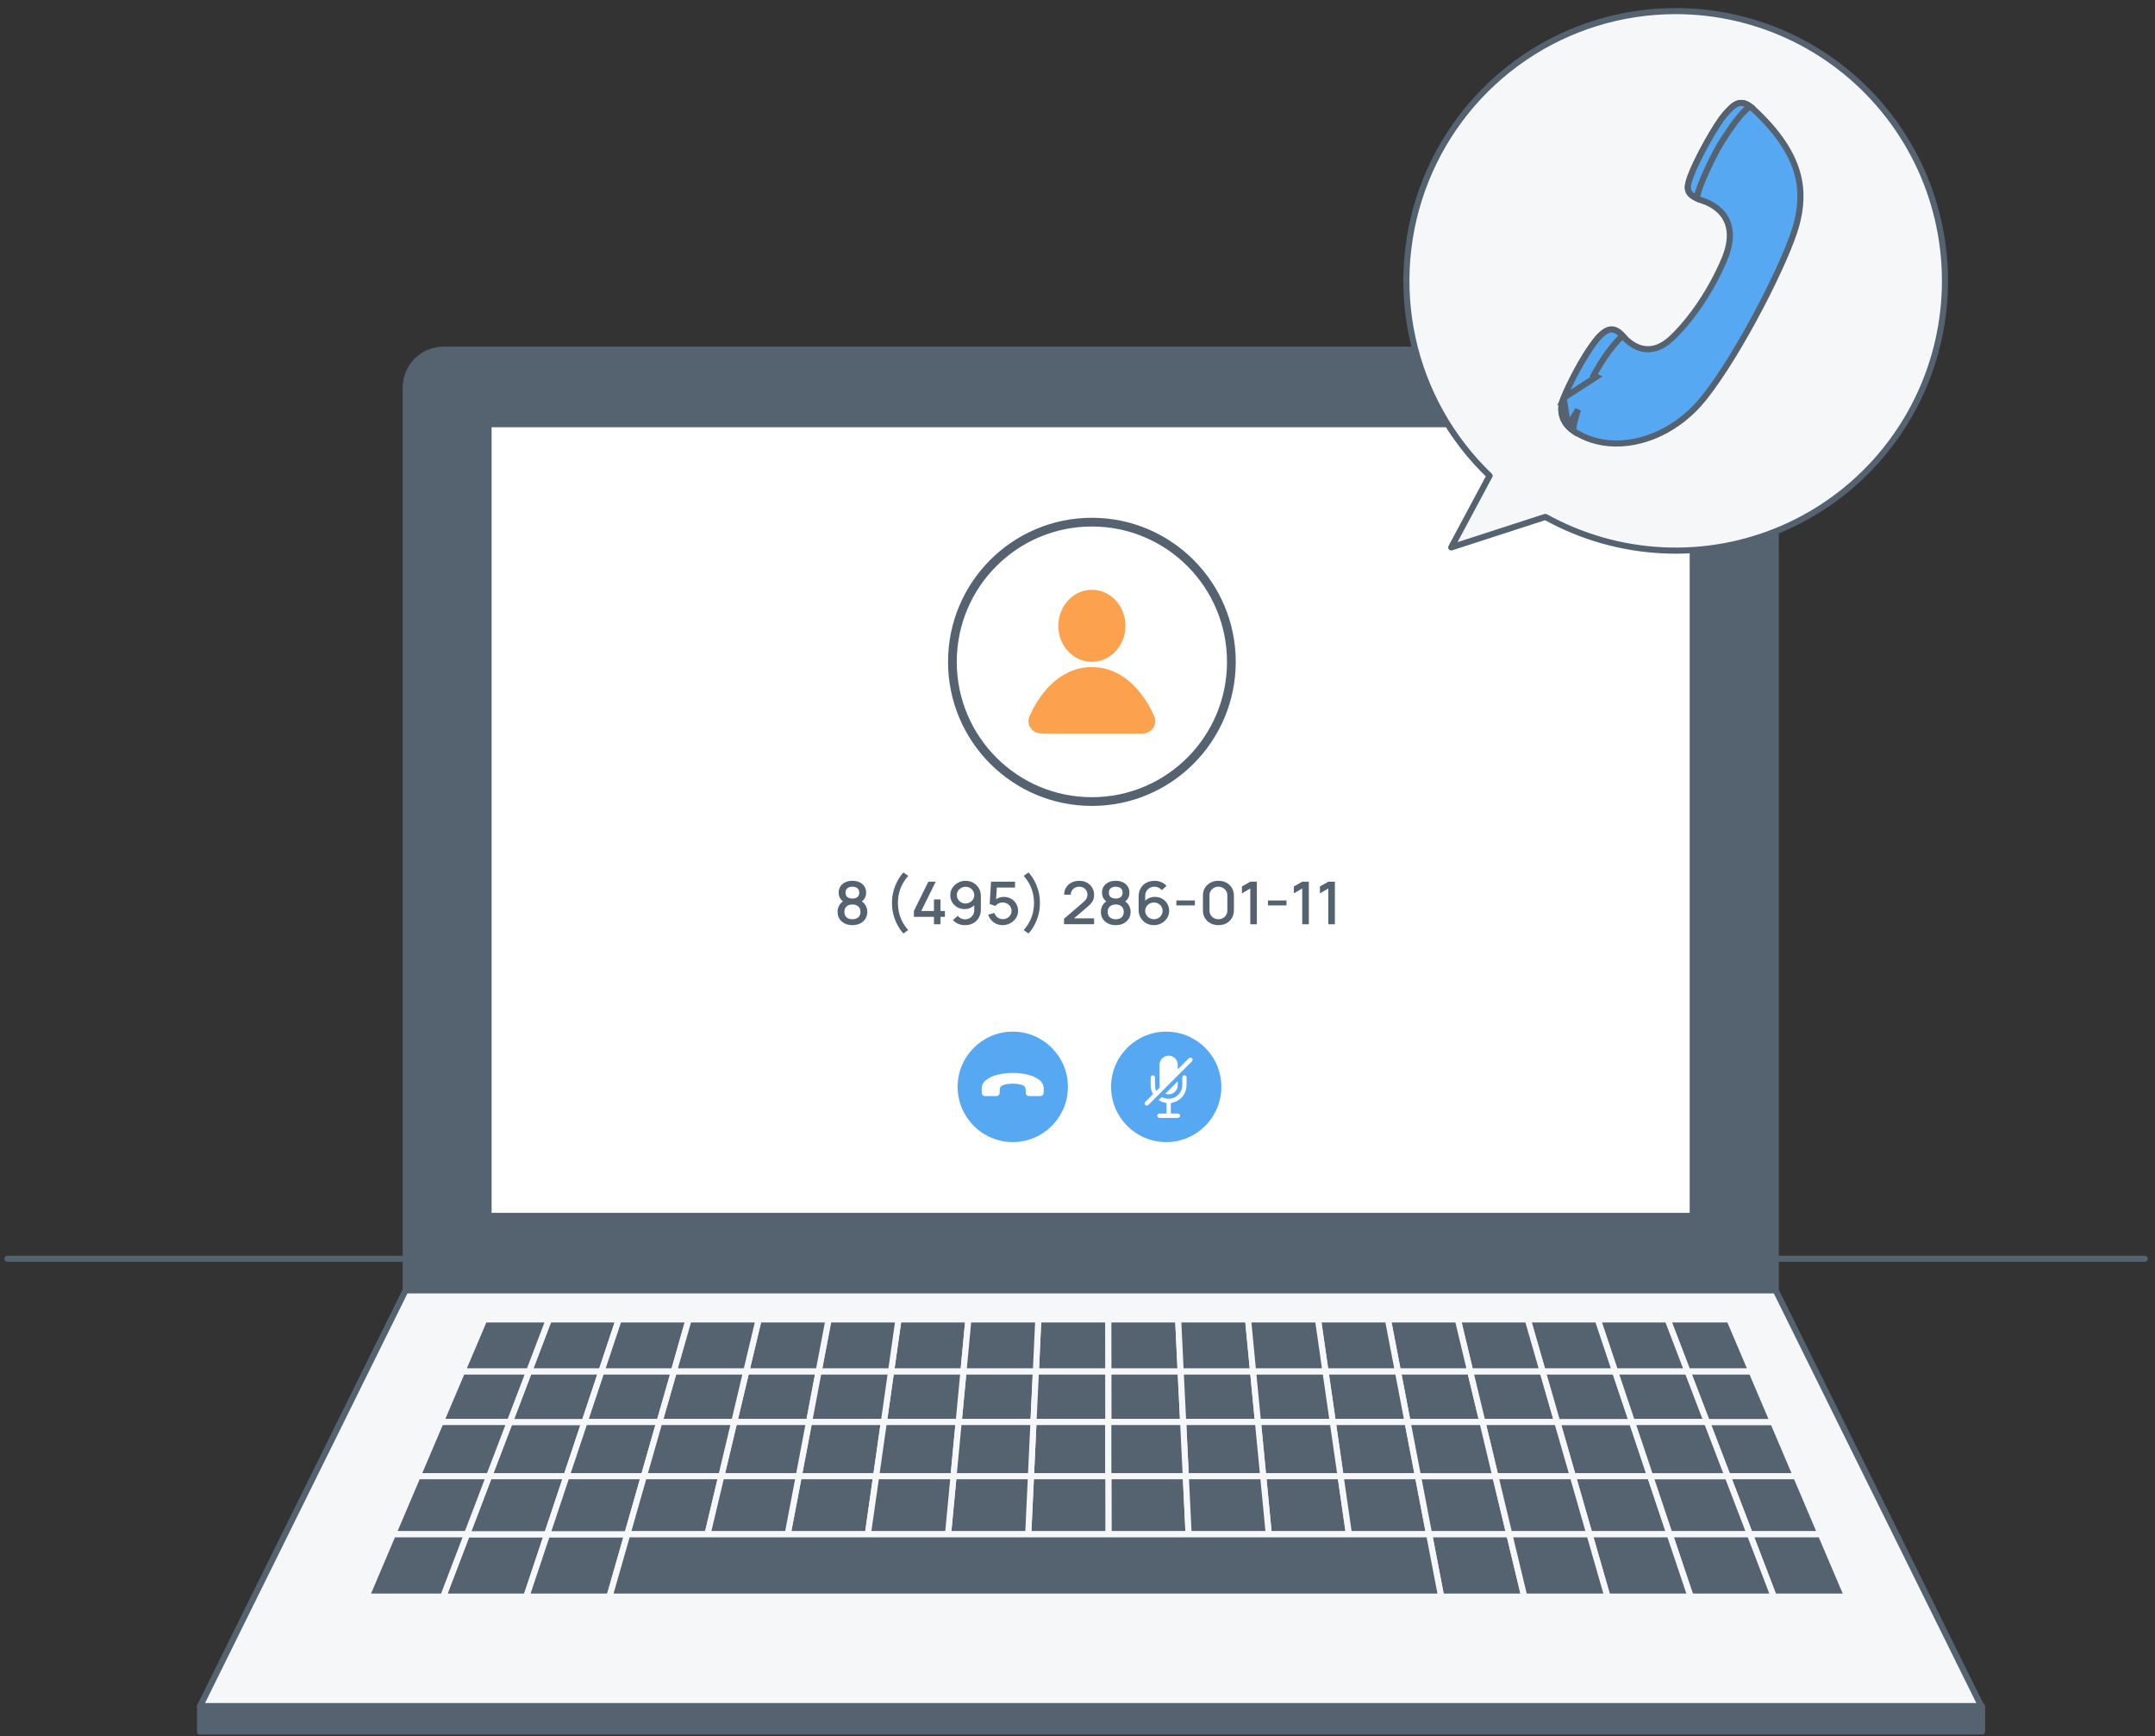 <svg width="247" height="199" viewBox="0 0 247 199" fill="none" xmlns="http://www.w3.org/2000/svg">
<rect x="0" y="0" width="247" height="199" fill="#333333" stroke="none"/>
<g clip-path="url(#clip0_6450_39501)">
<path d="M0.855 144.282H245.835" stroke="#55626F" stroke-width="0.7" stroke-linecap="round" stroke-linejoin="round"/>
<path d="M50.783 40.083H199.217C200.362 40.083 201.46 40.538 202.27 41.349C203.079 42.161 203.534 43.261 203.534 44.408V147.906H46.51V44.392C46.514 43.255 46.965 42.165 47.764 41.359C48.564 40.552 49.649 40.094 50.783 40.083Z" fill="#55626F" stroke="#55626F" stroke-width="0.7" stroke-linecap="round" stroke-linejoin="round"/>
<path d="M227.088 195.568H22.93L46.483 147.906H203.529L227.088 195.568Z" fill="#F6F7F8" stroke="#55626F" stroke-width="0.7" stroke-linecap="round" stroke-linejoin="round"/>
<path d="M194.016 48.62H55.996V139.369H194.016V48.62Z" fill="white" stroke="#55626F" stroke-width="0.7" stroke-linecap="round" stroke-linejoin="round"/>
<path d="M118.455 162.992L118.73 157.185H110.431L109.881 162.992H118.455Z" fill="#55626F" stroke="#F6F7F8" stroke-width="0.7" stroke-linecap="round" stroke-linejoin="round"/>
<path d="M135.61 162.992L135.324 157.185H127.025L127.031 162.992H135.61Z" fill="#55626F" stroke="#F6F7F8" stroke-width="0.7" stroke-linecap="round" stroke-linejoin="round"/>
<path d="M180.272 169.204H189.143L187.061 162.991H178.486L180.272 169.204Z" fill="#55626F" stroke="#F6F7F8" stroke-width="0.7" stroke-linecap="round" stroke-linejoin="round"/>
<path d="M109.881 162.992L110.431 157.185H102.132L101.307 162.992H109.881Z" fill="#55626F" stroke="#F6F7F8" stroke-width="0.7" stroke-linecap="round" stroke-linejoin="round"/>
<path d="M92.732 162.992L93.833 157.185H85.534L84.152 162.992H92.732Z" fill="#55626F" stroke="#F6F7F8" stroke-width="0.7" stroke-linecap="round" stroke-linejoin="round"/>
<path d="M169.912 162.992L168.514 157.185H160.221L161.332 162.992H169.912Z" fill="#55626F" stroke="#F6F7F8" stroke-width="0.7" stroke-linecap="round" stroke-linejoin="round"/>
<path d="M178.486 162.992L176.813 157.185H168.514L169.911 162.992H178.486Z" fill="#55626F" stroke="#F6F7F8" stroke-width="0.7" stroke-linecap="round" stroke-linejoin="round"/>
<path d="M84.152 162.992L85.534 157.185H77.24L75.578 162.992H84.152Z" fill="#55626F" stroke="#F6F7F8" stroke-width="0.7" stroke-linecap="round" stroke-linejoin="round"/>
<path d="M144.185 162.992L143.623 157.185H135.324L135.61 162.992H144.185Z" fill="#55626F" stroke="#F6F7F8" stroke-width="0.7" stroke-linecap="round" stroke-linejoin="round"/>
<path d="M187.062 162.992L185.114 157.185H176.814L178.487 162.992H187.062Z" fill="#55626F" stroke="#F6F7F8" stroke-width="0.7" stroke-linecap="round" stroke-linejoin="round"/>
<path d="M161.333 162.992L160.221 157.185H151.922L152.758 162.992H161.333Z" fill="#55626F" stroke="#F6F7F8" stroke-width="0.7" stroke-linecap="round" stroke-linejoin="round"/>
<path d="M152.759 162.992L151.922 157.185H143.623L144.184 162.992H152.759Z" fill="#55626F" stroke="#F6F7F8" stroke-width="0.7" stroke-linecap="round" stroke-linejoin="round"/>
<path d="M127.029 162.992L127.024 157.185H118.73L118.455 162.992H127.029Z" fill="#55626F" stroke="#F6F7F8" stroke-width="0.7" stroke-linecap="round" stroke-linejoin="round"/>
<path d="M67.004 162.991H58.429L56.06 169.204H64.932L67.004 162.991Z" fill="#55626F" stroke="#F6F7F8" stroke-width="0.7" stroke-linecap="round" stroke-linejoin="round"/>
<path d="M68.941 157.185H60.642L58.43 162.992H67.004L68.941 157.185Z" fill="#55626F" stroke="#F6F7F8" stroke-width="0.7" stroke-linecap="round" stroke-linejoin="round"/>
<path d="M75.578 162.992L77.24 157.185H68.941L67.004 162.992H75.578Z" fill="#55626F" stroke="#F6F7F8" stroke-width="0.7" stroke-linecap="round" stroke-linejoin="round"/>
<path d="M53.525 175.86L50.795 183.008H60.33L62.715 175.86H53.525Z" fill="#55626F" stroke="#F6F7F8" stroke-width="0.7" stroke-linecap="round" stroke-linejoin="round"/>
<path d="M64.933 169.204H56.062L53.525 175.86H62.715L64.933 169.204Z" fill="#55626F" stroke="#F6F7F8" stroke-width="0.7" stroke-linecap="round" stroke-linejoin="round"/>
<path d="M62.715 175.86L60.33 183.008H69.859L71.905 175.86H62.715Z" fill="#55626F" stroke="#F6F7F8" stroke-width="0.7" stroke-linecap="round" stroke-linejoin="round"/>
<path d="M101.307 162.992L102.132 157.185H93.833L92.732 162.992H101.307Z" fill="#55626F" stroke="#F6F7F8" stroke-width="0.7" stroke-linecap="round" stroke-linejoin="round"/>
<path d="M100.422 169.204L101.307 162.991H92.733L91.551 169.204H100.422Z" fill="#55626F" stroke="#F6F7F8" stroke-width="0.7" stroke-linecap="round" stroke-linejoin="round"/>
<path d="M91.55 169.204L92.732 162.991H84.152L82.674 169.204H91.55Z" fill="#55626F" stroke="#F6F7F8" stroke-width="0.7" stroke-linecap="round" stroke-linejoin="round"/>
<path d="M109.293 169.204L109.881 162.991H101.307L100.422 169.204H109.293Z" fill="#55626F" stroke="#F6F7F8" stroke-width="0.7" stroke-linecap="round" stroke-linejoin="round"/>
<path d="M75.578 162.991H67.004L64.932 169.204H73.803L75.578 162.991Z" fill="#55626F" stroke="#F6F7F8" stroke-width="0.7" stroke-linecap="round" stroke-linejoin="round"/>
<path d="M182.182 175.86H191.371L189.143 169.204H180.271L182.182 175.86Z" fill="#55626F" stroke="#F6F7F8" stroke-width="0.7" stroke-linecap="round" stroke-linejoin="round"/>
<path d="M82.674 169.204L84.152 162.991H75.578L73.803 169.204H82.674Z" fill="#55626F" stroke="#F6F7F8" stroke-width="0.7" stroke-linecap="round" stroke-linejoin="round"/>
<path d="M64.933 169.204L62.715 175.86H71.904L73.804 169.204H64.933Z" fill="#55626F" stroke="#F6F7F8" stroke-width="0.7" stroke-linecap="round" stroke-linejoin="round"/>
<path d="M162.525 169.204L161.332 162.991H152.758L153.654 169.204H162.525Z" fill="#55626F" stroke="#F6F7F8" stroke-width="0.7" stroke-linecap="round" stroke-linejoin="round"/>
<path d="M153.654 169.204L152.758 162.991H144.184L144.783 169.204H153.654Z" fill="#55626F" stroke="#F6F7F8" stroke-width="0.7" stroke-linecap="round" stroke-linejoin="round"/>
<path d="M180.272 169.204L178.486 162.991H169.912L171.396 169.204H180.272Z" fill="#55626F" stroke="#F6F7F8" stroke-width="0.7" stroke-linecap="round" stroke-linejoin="round"/>
<path d="M127.035 169.204L127.03 162.991H118.455L118.164 169.204H127.035Z" fill="#55626F" stroke="#F6F7F8" stroke-width="0.7" stroke-linecap="round" stroke-linejoin="round"/>
<path d="M144.783 169.204L144.184 162.991H135.609L135.912 169.204H144.783Z" fill="#55626F" stroke="#F6F7F8" stroke-width="0.7" stroke-linecap="round" stroke-linejoin="round"/>
<path d="M135.911 169.204L135.609 162.991H127.029L127.035 169.204H135.911Z" fill="#55626F" stroke="#F6F7F8" stroke-width="0.7" stroke-linecap="round" stroke-linejoin="round"/>
<path d="M118.164 169.204L118.455 162.991H109.881L109.293 169.204H118.164Z" fill="#55626F" stroke="#F6F7F8" stroke-width="0.7" stroke-linecap="round" stroke-linejoin="round"/>
<path d="M144.783 169.204L145.425 175.86H154.615L153.654 169.204H144.783Z" fill="#55626F" stroke="#F6F7F8" stroke-width="0.7" stroke-linecap="round" stroke-linejoin="round"/>
<path d="M153.654 169.204L154.615 175.86H163.804L162.525 169.204H153.654Z" fill="#55626F" stroke="#F6F7F8" stroke-width="0.7" stroke-linecap="round" stroke-linejoin="round"/>
<path d="M73.804 169.204L71.904 175.86H81.094L82.675 169.204H73.804Z" fill="#55626F" stroke="#F6F7F8" stroke-width="0.7" stroke-linecap="round" stroke-linejoin="round"/>
<path d="M162.525 169.204L163.804 175.86H172.994L171.396 169.204H162.525Z" fill="#55626F" stroke="#F6F7F8" stroke-width="0.7" stroke-linecap="round" stroke-linejoin="round"/>
<path d="M127.035 169.204L127.046 175.86H136.235L135.912 169.204H127.035Z" fill="#55626F" stroke="#F6F7F8" stroke-width="0.7" stroke-linecap="round" stroke-linejoin="round"/>
<path d="M171.396 169.204L172.994 175.86H182.183L180.273 169.204H171.396Z" fill="#55626F" stroke="#F6F7F8" stroke-width="0.7" stroke-linecap="round" stroke-linejoin="round"/>
<path d="M135.912 169.204L136.236 175.86H145.425L144.783 169.204H135.912Z" fill="#55626F" stroke="#F6F7F8" stroke-width="0.7" stroke-linecap="round" stroke-linejoin="round"/>
<path d="M91.551 169.204L90.283 175.86H99.473L100.422 169.204H91.551Z" fill="#55626F" stroke="#F6F7F8" stroke-width="0.7" stroke-linecap="round" stroke-linejoin="round"/>
<path d="M82.675 169.204L81.094 175.86H90.283L91.551 169.204H82.675Z" fill="#55626F" stroke="#F6F7F8" stroke-width="0.7" stroke-linecap="round" stroke-linejoin="round"/>
<path d="M118.165 169.204L117.852 175.86H127.046L127.036 169.204H118.165Z" fill="#55626F" stroke="#F6F7F8" stroke-width="0.7" stroke-linecap="round" stroke-linejoin="round"/>
<path d="M109.293 169.204L108.662 175.86H117.852L118.165 169.204H109.293Z" fill="#55626F" stroke="#F6F7F8" stroke-width="0.7" stroke-linecap="round" stroke-linejoin="round"/>
<path d="M100.422 169.204L99.473 175.86H108.662L109.293 169.204H100.422Z" fill="#55626F" stroke="#F6F7F8" stroke-width="0.7" stroke-linecap="round" stroke-linejoin="round"/>
<path d="M171.396 169.204L169.912 162.991H161.332L162.525 169.204H171.396Z" fill="#55626F" stroke="#F6F7F8" stroke-width="0.7" stroke-linecap="round" stroke-linejoin="round"/>
<path d="M68.942 157.184L70.922 151.237H62.909L60.643 157.184H68.942Z" fill="#55626F" stroke="#F6F7F8" stroke-width="0.7" stroke-linecap="round" stroke-linejoin="round"/>
<path d="M60.642 157.185H52.985L50.514 162.992H58.43L60.642 157.185Z" fill="#55626F" stroke="#F6F7F8" stroke-width="0.7" stroke-linecap="round" stroke-linejoin="round"/>
<path d="M62.91 151.237H55.512L52.986 157.184H60.643L62.91 151.237Z" fill="#55626F" stroke="#F6F7F8" stroke-width="0.7" stroke-linecap="round" stroke-linejoin="round"/>
<path d="M58.431 162.991H50.515L47.871 169.204H56.062L58.431 162.991Z" fill="#55626F" stroke="#F6F7F8" stroke-width="0.7" stroke-linecap="round" stroke-linejoin="round"/>
<path d="M56.061 169.204H47.87L45.037 175.86H53.525L56.061 169.204Z" fill="#55626F" stroke="#F6F7F8" stroke-width="0.7" stroke-linecap="round" stroke-linejoin="round"/>
<path d="M53.526 175.86H45.038L42 183.008H50.795L53.526 175.86Z" fill="#55626F" stroke="#F6F7F8" stroke-width="0.7" stroke-linecap="round" stroke-linejoin="round"/>
<path d="M195.635 162.991L198.014 169.204H205.866L203.222 162.991H195.635Z" fill="#55626F" stroke="#F6F7F8" stroke-width="0.7" stroke-linecap="round" stroke-linejoin="round"/>
<path d="M200.566 175.86H208.692L205.865 169.204H198.014L200.566 175.86Z" fill="#55626F" stroke="#F6F7F8" stroke-width="0.7" stroke-linecap="round" stroke-linejoin="round"/>
<path d="M203.302 183.008H211.736L208.693 175.86H200.566L203.302 183.008Z" fill="#55626F" stroke="#F6F7F8" stroke-width="0.7" stroke-linecap="round" stroke-linejoin="round"/>
<path d="M135.324 157.184L135.038 151.237H127.02L127.025 157.184H135.324Z" fill="#55626F" stroke="#F6F7F8" stroke-width="0.7" stroke-linecap="round" stroke-linejoin="round"/>
<path d="M195.635 162.992H203.222L200.751 157.185H193.412L195.635 162.992Z" fill="#55626F" stroke="#F6F7F8" stroke-width="0.7" stroke-linecap="round" stroke-linejoin="round"/>
<path d="M191.371 175.86H200.566L198.014 169.204H189.143L191.371 175.86Z" fill="#55626F" stroke="#F6F7F8" stroke-width="0.7" stroke-linecap="round" stroke-linejoin="round"/>
<path d="M77.24 157.184L78.935 151.237H70.922L68.941 157.184H77.24Z" fill="#55626F" stroke="#F6F7F8" stroke-width="0.7" stroke-linecap="round" stroke-linejoin="round"/>
<path d="M185.113 157.185L187.061 162.992H195.636L193.412 157.185H185.113Z" fill="#55626F" stroke="#F6F7F8" stroke-width="0.7" stroke-linecap="round" stroke-linejoin="round"/>
<path d="M200.75 157.184L198.22 151.237H191.135L193.412 157.184H200.75Z" fill="#55626F" stroke="#F6F7F8" stroke-width="0.7" stroke-linecap="round" stroke-linejoin="round"/>
<path d="M193.411 157.184L191.134 151.237H183.121L185.112 157.184H193.411Z" fill="#55626F" stroke="#F6F7F8" stroke-width="0.7" stroke-linecap="round" stroke-linejoin="round"/>
<path d="M163.805 175.86L165.181 183.008H174.71L172.994 175.86H163.805Z" fill="#55626F" stroke="#F6F7F8" stroke-width="0.7" stroke-linecap="round" stroke-linejoin="round"/>
<path d="M193.772 183.008H203.302L200.566 175.86H191.371L193.772 183.008Z" fill="#55626F" stroke="#F6F7F8" stroke-width="0.7" stroke-linecap="round" stroke-linejoin="round"/>
<path d="M185.113 157.184L183.122 151.237H175.104L176.814 157.184H185.113Z" fill="#55626F" stroke="#F6F7F8" stroke-width="0.7" stroke-linecap="round" stroke-linejoin="round"/>
<path d="M182.182 175.86L184.238 183.008H193.772L191.371 175.86H182.182Z" fill="#55626F" stroke="#F6F7F8" stroke-width="0.7" stroke-linecap="round" stroke-linejoin="round"/>
<path d="M172.994 175.86L174.71 183.008H184.239L182.184 175.86H172.994Z" fill="#55626F" stroke="#F6F7F8" stroke-width="0.7" stroke-linecap="round" stroke-linejoin="round"/>
<path d="M189.143 169.204H198.014L195.635 162.991H187.061L189.143 169.204Z" fill="#55626F" stroke="#F6F7F8" stroke-width="0.7" stroke-linecap="round" stroke-linejoin="round"/>
<path d="M110.432 157.184L110.993 151.237H102.98L102.133 157.184H110.432Z" fill="#55626F" stroke="#F6F7F8" stroke-width="0.7" stroke-linecap="round" stroke-linejoin="round"/>
<path d="M176.813 157.184L175.103 151.237H167.09L168.514 157.184H176.813Z" fill="#55626F" stroke="#F6F7F8" stroke-width="0.7" stroke-linecap="round" stroke-linejoin="round"/>
<path d="M102.133 157.184L102.98 151.237H94.967L93.834 157.184H102.133Z" fill="#55626F" stroke="#F6F7F8" stroke-width="0.7" stroke-linecap="round" stroke-linejoin="round"/>
<path d="M127.024 157.184L127.019 151.237H119.006L118.73 157.184H127.024Z" fill="#55626F" stroke="#F6F7F8" stroke-width="0.7" stroke-linecap="round" stroke-linejoin="round"/>
<path d="M93.834 157.184L94.967 151.237H86.954L85.535 157.184H93.834Z" fill="#55626F" stroke="#F6F7F8" stroke-width="0.7" stroke-linecap="round" stroke-linejoin="round"/>
<path d="M85.534 157.184L86.953 151.237H78.935L77.24 157.184H85.534Z" fill="#55626F" stroke="#F6F7F8" stroke-width="0.7" stroke-linecap="round" stroke-linejoin="round"/>
<path d="M118.731 157.184L119.006 151.237H110.993L110.432 157.184H118.731Z" fill="#55626F" stroke="#F6F7F8" stroke-width="0.7" stroke-linecap="round" stroke-linejoin="round"/>
<path d="M168.514 157.184L167.089 151.237H159.076L160.22 157.184H168.514Z" fill="#55626F" stroke="#F6F7F8" stroke-width="0.7" stroke-linecap="round" stroke-linejoin="round"/>
<path d="M160.222 157.184L159.078 151.237H151.064L151.922 157.184H160.222Z" fill="#55626F" stroke="#F6F7F8" stroke-width="0.7" stroke-linecap="round" stroke-linejoin="round"/>
<path d="M143.622 157.184L143.05 151.237H135.037L135.323 157.184H143.622Z" fill="#55626F" stroke="#F6F7F8" stroke-width="0.7" stroke-linecap="round" stroke-linejoin="round"/>
<path d="M163.804 175.86H154.615H145.425H136.236H127.046H117.852H108.662H99.473H90.283H81.094H71.904L69.859 183.008H79.394H88.924H98.453H107.988H117.517H127.052H136.581H146.116H155.645H165.18L163.804 175.86Z" fill="#55626F" stroke="#F6F7F8" stroke-width="0.7" stroke-linecap="round" stroke-linejoin="round"/>
<path d="M151.922 157.184L151.064 151.237H143.051L143.623 157.184H151.922Z" fill="#55626F" stroke="#F6F7F8" stroke-width="0.7" stroke-linecap="round" stroke-linejoin="round"/>
<path d="M227.18 195.568H22.93V198.471H227.18V195.568Z" fill="#55626F" stroke="#55626F" stroke-width="0.7" stroke-linecap="round" stroke-linejoin="round"/>
<path d="M192.053 1.271C185.891 1.27 179.87 3.118 174.766 6.576C169.662 10.035 165.708 14.946 163.414 20.676C161.12 26.406 160.59 32.693 161.894 38.727C163.197 44.762 166.274 50.267 170.728 54.534L166.335 62.747L177.127 59.248C181.249 61.534 185.838 62.843 190.543 63.076C195.247 63.31 199.943 62.461 204.27 60.595C208.596 58.729 212.439 55.895 215.504 52.31C218.569 48.726 220.774 44.486 221.95 39.916C223.127 35.346 223.244 30.566 222.292 25.943C221.34 21.321 219.344 16.978 216.458 13.248C213.572 9.517 209.873 6.498 205.642 4.422C201.412 2.346 196.763 1.268 192.053 1.271Z" fill="#F6F7F8" stroke="#55626F" stroke-width="0.7" stroke-linecap="round" stroke-linejoin="round"/>
<path d="M194.867 22.904L194.868 22.905C194.969 22.945 195.077 22.985 195.195 23.024C195.965 23.27 196.664 23.7 197.231 24.276L197.231 24.276L197.236 24.281C198.361 25.472 198.675 27.279 197.641 29.735L197.641 29.735C196.128 33.325 193.87 36.605 191.664 38.718C190.597 39.742 189.562 40.107 188.607 40.018C187.665 39.929 186.874 39.406 186.267 38.798L186.264 38.795C186.186 38.715 186.108 38.633 186.031 38.547L186.031 38.547C185.49 37.94 185.028 37.721 184.59 37.775C184.128 37.831 183.557 38.204 182.841 39.13C181.408 40.981 179.887 44.005 179.225 45.609L179.225 45.609C178.74 46.783 178.917 47.947 179.715 48.837C179.939 49.083 180.195 49.299 180.475 49.479L180.478 49.48C180.597 49.558 180.719 49.632 180.844 49.702L180.846 49.703C181.522 50.09 182.249 50.378 183.006 50.56L183.009 50.56C183.247 50.62 183.489 50.671 183.737 50.716C183.955 50.751 184.177 50.778 184.4 50.797L184.401 50.797C188.111 51.125 192.373 49.331 195.36 45.543C197.451 42.891 199.833 38.904 201.823 35.089C203.816 31.268 205.394 27.662 205.896 25.772C206.399 23.881 206.598 21.904 205.97 19.744C205.341 17.581 203.872 15.196 200.973 12.513C200.554 12.127 200.203 11.93 199.91 11.848C199.625 11.768 199.377 11.791 199.145 11.879C198.648 12.067 198.222 12.545 197.744 13.08L197.74 13.085C197.234 13.653 196.407 14.957 195.61 16.391C194.816 17.819 194.077 19.328 193.736 20.288C193.484 20.999 193.391 21.473 193.511 21.843C193.622 22.187 193.957 22.545 194.867 22.904Z" fill="#57A8F3" stroke="#55626F" stroke-width="0.7"/>
<path d="M179.225 45.609L179.225 45.609C179.887 44.005 181.408 40.981 182.841 39.13C183.557 38.204 184.128 37.831 184.59 37.773C185.013 37.721 185.461 37.924 185.982 38.49C185.898 38.559 185.812 38.636 185.725 38.72C185.487 38.948 185.214 39.246 184.921 39.604C184.335 40.321 183.654 41.29 182.987 42.447L182.985 42.449L182.985 42.449C182.977 42.464 182.969 42.478 182.961 42.492C182.865 42.661 182.766 42.836 182.669 43.016C182.669 43.016 182.669 43.016 182.669 43.016L182.976 43.183L179.225 45.609ZM179.225 45.609C178.74 46.783 178.917 47.947 179.715 48.837M179.225 45.609L179.715 48.837M179.715 48.837C179.893 49.032 180.091 49.209 180.305 49.363C180.351 48.671 180.565 47.836 180.875 46.953L179.715 48.837Z" fill="#57A8F3" stroke="#55626F" stroke-width="0.7"/>
<path d="M194.457 22.724C194.533 22.356 194.663 21.934 194.821 21.494C195.059 20.834 195.371 20.102 195.697 19.398C196.344 17.998 197.06 16.675 197.361 16.232L197.361 16.232C197.43 16.131 197.522 15.988 197.634 15.815C197.937 15.349 198.379 14.666 198.864 14.016C199.199 13.567 199.565 13.119 199.933 12.751C200.142 12.542 200.361 12.349 200.585 12.195C200.331 12.011 200.106 11.903 199.908 11.848C199.624 11.768 199.376 11.791 199.144 11.879C198.648 12.067 198.222 12.545 197.744 13.08L197.74 13.084C197.74 13.084 197.74 13.084 197.74 13.084C197.233 13.653 196.407 14.957 195.61 16.39C194.816 17.818 194.077 19.328 193.736 20.288C193.484 20.999 193.391 21.472 193.511 21.842C193.604 22.129 193.852 22.426 194.457 22.724Z" fill="#57A8F3" stroke="#55626F" stroke-width="0.7"/>
<path d="M141.136 75.862C141.136 84.707 133.978 91.876 125.149 91.876C116.321 91.876 109.162 84.707 109.162 75.862C109.162 67.017 116.321 59.849 125.149 59.849C133.978 59.849 141.136 67.017 141.136 75.862Z" fill="white" stroke="#55626F"/>
<ellipse cx="125.15" cy="71.734" rx="3.847" ry="4.128" fill="#FCA14D"/>
<path d="M130.972 83.569H119.325C118.662 83.569 118.188 82.936 118.45 82.327C119.437 80.032 121.622 76.963 125.148 76.963C128.675 76.963 130.86 80.032 131.846 82.327C132.108 82.936 131.635 83.569 130.972 83.569Z" fill="#FCA14D" stroke="#FCA14D"/>
<ellipse cx="116.082" cy="124.578" rx="6.32" ry="6.33" fill="#57A8F3"/>
<ellipse cx="133.668" cy="124.578" rx="6.32" ry="6.33" fill="#57A8F3"/>
<path d="M119.356 124.007C119.395 124.063 119.435 124.118 119.47 124.176C119.587 124.365 119.637 124.572 119.63 124.794C119.625 124.95 119.625 125.106 119.62 125.261C119.613 125.481 119.461 125.63 119.242 125.631C118.81 125.633 118.378 125.633 117.946 125.632C117.725 125.632 117.57 125.477 117.568 125.257C117.567 125.143 117.569 125.029 117.568 124.915C117.566 124.648 117.412 124.443 117.157 124.367C116.436 124.154 115.716 124.154 114.995 124.369C114.74 124.445 114.585 124.651 114.583 124.918C114.582 125.03 114.583 125.142 114.582 125.254C114.58 125.479 114.427 125.635 114.203 125.636C113.771 125.637 113.339 125.638 112.907 125.637C112.691 125.636 112.537 125.488 112.53 125.273C112.525 125.085 112.523 124.897 112.524 124.709C112.526 124.462 112.622 124.249 112.769 124.055C112.779 124.042 112.787 124.027 112.796 124.013L112.989 123.819C113.057 123.77 113.122 123.719 113.191 123.673C113.519 123.453 113.881 123.308 114.26 123.21C115.425 122.908 116.594 122.901 117.764 123.172C118.171 123.267 118.56 123.411 118.915 123.637C118.998 123.69 119.076 123.749 119.156 123.805L119.356 124.007Z" fill="white"/>
<path d="M132.161 125.407C131.959 125.046 131.863 124.635 131.884 124.222C131.884 124.003 131.884 123.783 131.884 123.563C131.884 123.37 131.975 123.263 132.131 123.263C132.287 123.263 132.378 123.363 132.381 123.563C132.387 123.914 132.381 124.263 132.405 124.617C132.425 124.758 132.458 124.896 132.505 125.031L132.545 125.044C132.664 124.919 132.785 124.794 132.904 124.667C132.917 124.648 132.923 124.625 132.921 124.602C132.915 124.378 132.902 124.155 132.901 123.932C132.901 123.304 132.901 122.677 132.901 122.048C132.901 121.911 132.927 121.775 132.979 121.648C133.031 121.521 133.108 121.406 133.205 121.308C133.301 121.211 133.416 121.134 133.543 121.081C133.669 121.028 133.805 121 133.942 121C134.079 121 134.215 121.026 134.341 121.078C134.468 121.131 134.584 121.207 134.681 121.304C134.778 121.401 134.855 121.516 134.908 121.643C134.961 121.769 134.988 121.905 134.989 122.042V122.574C135.035 122.53 135.064 122.505 135.088 122.474C135.467 122.095 135.846 121.717 136.224 121.338C136.256 121.297 136.299 121.265 136.348 121.247C136.397 121.229 136.45 121.226 136.501 121.238C136.545 121.249 136.585 121.271 136.618 121.303C136.65 121.336 136.672 121.376 136.683 121.421C136.693 121.465 136.691 121.511 136.676 121.555C136.662 121.598 136.636 121.636 136.601 121.665C136.264 122.006 135.923 122.344 135.585 122.683L131.712 126.556C131.681 126.587 131.65 126.619 131.618 126.649C131.594 126.673 131.567 126.691 131.536 126.704C131.506 126.716 131.473 126.723 131.44 126.723C131.407 126.723 131.375 126.716 131.344 126.704C131.314 126.691 131.286 126.673 131.263 126.649C131.24 126.626 131.222 126.597 131.21 126.567C131.198 126.536 131.192 126.503 131.193 126.47C131.195 126.437 131.202 126.404 131.216 126.374C131.23 126.344 131.25 126.317 131.274 126.295C131.546 126.019 131.82 125.746 132.094 125.471C132.117 125.455 132.135 125.434 132.161 125.407Z" fill="white"/>
<path d="M134.197 127.635H134.944C135.137 127.635 135.259 127.736 135.256 127.889C135.253 128.042 135.137 128.135 134.95 128.135C134.276 128.135 133.601 128.135 132.925 128.135C132.711 128.135 132.583 127.948 132.675 127.772C132.7 127.725 132.738 127.688 132.784 127.663C132.83 127.639 132.882 127.629 132.934 127.634C133.185 127.634 133.434 127.634 133.701 127.634V127.294C133.701 127.046 133.701 126.794 133.701 126.55C133.701 126.459 133.684 126.419 133.584 126.404C133.299 126.358 133.028 126.247 132.793 126.08C132.913 125.97 133.021 125.866 133.137 125.771C133.158 125.753 133.217 125.764 133.25 125.78C133.573 125.941 133.942 125.985 134.294 125.904C134.646 125.824 134.959 125.624 135.181 125.339C135.396 125.067 135.513 124.729 135.511 124.382C135.511 124.095 135.511 123.807 135.511 123.519C135.506 123.46 135.523 123.402 135.559 123.355C135.594 123.308 135.645 123.275 135.703 123.264C135.758 123.251 135.816 123.257 135.866 123.282C135.917 123.307 135.957 123.349 135.981 123.401C135.993 123.426 136 123.453 136.001 123.481C135.995 123.888 136.022 124.3 135.972 124.702C135.911 125.125 135.718 125.518 135.42 125.823C135.122 126.129 134.735 126.332 134.315 126.403C134.215 126.42 134.194 126.456 134.195 126.548C134.2 126.904 134.197 127.26 134.197 127.635Z" fill="white"/>
<path d="M133.576 125.353L134.984 123.941C135.006 124.362 135.032 124.783 134.691 125.114C134.556 125.255 134.384 125.354 134.194 125.4C134.005 125.447 133.807 125.438 133.622 125.375C133.606 125.37 133.591 125.362 133.576 125.353Z" fill="white"/>
<path d="M97.702 106.041C97.369 106.041 97.075 105.978 96.817 105.851C96.563 105.723 96.362 105.544 96.216 105.316C96.072 105.088 96 104.824 96 104.523C96 104.243 96.068 103.987 96.205 103.754C96.342 103.521 96.546 103.338 96.817 103.205L96.803 103.449C96.586 103.32 96.419 103.16 96.301 102.968C96.185 102.774 96.127 102.557 96.127 102.318C96.127 102.04 96.195 101.799 96.329 101.596C96.463 101.393 96.649 101.236 96.885 101.125C97.123 101.014 97.395 100.959 97.702 100.959C98.009 100.959 98.28 101.014 98.516 101.125C98.752 101.236 98.937 101.393 99.071 101.596C99.206 101.799 99.273 102.04 99.273 102.318C99.273 102.557 99.218 102.773 99.107 102.965C98.996 103.157 98.826 103.318 98.597 103.449L98.587 103.212C98.856 103.338 99.059 103.519 99.199 103.754C99.338 103.987 99.407 104.243 99.407 104.523C99.407 104.824 99.334 105.088 99.188 105.316C99.042 105.544 98.84 105.723 98.583 105.851C98.326 105.978 98.032 106.041 97.702 106.041ZM97.702 105.367C97.976 105.367 98.197 105.296 98.367 105.153C98.537 105.009 98.622 104.799 98.622 104.523C98.622 104.248 98.537 104.038 98.367 103.893C98.2 103.746 97.978 103.673 97.702 103.673C97.426 103.673 97.203 103.746 97.033 103.893C96.866 104.038 96.782 104.248 96.782 104.523C96.782 104.799 96.867 105.009 97.037 105.153C97.207 105.296 97.428 105.367 97.702 105.367ZM97.702 102.995C97.936 102.995 98.124 102.94 98.268 102.829C98.414 102.716 98.487 102.546 98.487 102.318C98.487 102.089 98.414 101.919 98.268 101.806C98.124 101.691 97.936 101.633 97.702 101.633C97.468 101.633 97.278 101.691 97.132 101.806C96.986 101.919 96.913 102.089 96.913 102.318C96.913 102.546 96.986 102.716 97.132 102.829C97.278 102.94 97.468 102.995 97.702 102.995Z" fill="#55626F"/>
<path d="M103.546 107C103.272 106.695 103.036 106.351 102.838 105.967C102.64 105.585 102.489 105.184 102.385 104.764C102.281 104.341 102.233 103.92 102.24 103.5C102.233 103.08 102.281 102.66 102.385 102.24C102.489 101.817 102.64 101.415 102.838 101.033C103.036 100.649 103.272 100.305 103.546 100L104.098 100.393C103.815 100.714 103.587 101.044 103.415 101.382C103.243 101.719 103.116 102.065 103.036 102.419C102.956 102.772 102.916 103.132 102.916 103.5C102.916 103.866 102.956 104.226 103.036 104.581C103.116 104.935 103.243 105.282 103.415 105.621C103.589 105.96 103.817 106.288 104.098 106.607L103.546 107Z" fill="#55626F"/>
<path d="M107.048 105.939V105.089H104.748V104.418L106.404 101.061H107.249L105.593 104.418H107.048V103.097H107.798V104.418H108.304V105.089H107.798V105.939H107.048Z" fill="#55626F"/>
<path d="M110.671 100.962C110.999 100.962 111.295 101.038 111.559 101.189C111.823 101.338 112.033 101.544 112.189 101.806C112.345 102.068 112.422 102.367 112.422 102.704V104.256C112.422 104.612 112.345 104.925 112.189 105.194C112.036 105.461 111.821 105.668 111.545 105.818C111.271 105.967 110.955 106.041 110.597 106.041C110.328 106.041 110.075 105.993 109.839 105.895C109.603 105.798 109.398 105.654 109.224 105.462L109.769 104.977C109.865 105.097 109.987 105.193 110.133 105.265C110.279 105.338 110.434 105.374 110.597 105.374C110.807 105.374 110.992 105.325 111.152 105.228C111.315 105.131 111.441 105.004 111.531 104.848C111.62 104.693 111.665 104.525 111.665 104.347V103.453L111.814 103.608C111.668 103.791 111.486 103.936 111.269 104.042C111.052 104.148 110.82 104.201 110.572 104.201C110.253 104.201 109.97 104.131 109.723 103.991C109.475 103.851 109.279 103.66 109.135 103.419C108.991 103.177 108.919 102.904 108.919 102.599C108.919 102.294 109 102.018 109.16 101.772C109.32 101.526 109.533 101.329 109.797 101.182C110.061 101.036 110.352 100.962 110.671 100.962ZM110.671 101.647C110.487 101.647 110.318 101.69 110.165 101.775C110.014 101.859 109.894 101.973 109.804 102.118C109.714 102.262 109.67 102.423 109.67 102.599C109.67 102.775 109.714 102.936 109.804 103.083C109.894 103.228 110.014 103.343 110.165 103.429C110.316 103.515 110.483 103.558 110.667 103.558C110.851 103.558 111.019 103.515 111.17 103.429C111.321 103.343 111.441 103.228 111.531 103.083C111.62 102.936 111.665 102.775 111.665 102.599C111.665 102.425 111.62 102.266 111.531 102.121C111.443 101.976 111.324 101.861 111.173 101.775C111.022 101.69 110.855 101.647 110.671 101.647Z" fill="#55626F"/>
<path d="M114.921 106.041C114.659 106.041 114.415 105.99 114.189 105.889C113.965 105.785 113.772 105.642 113.612 105.462C113.452 105.279 113.337 105.069 113.269 104.832L113.98 104.649C114.02 104.793 114.088 104.919 114.185 105.025C114.284 105.131 114.4 105.213 114.532 105.272C114.664 105.328 114.801 105.357 114.942 105.357C115.129 105.357 115.297 105.314 115.448 105.228C115.602 105.142 115.722 105.027 115.809 104.882C115.899 104.738 115.944 104.579 115.944 104.405C115.944 104.226 115.898 104.065 115.806 103.92C115.716 103.776 115.595 103.662 115.441 103.578C115.29 103.492 115.124 103.449 114.942 103.449C114.735 103.449 114.559 103.489 114.415 103.568C114.271 103.647 114.159 103.738 114.079 103.842L113.435 103.625L113.591 101.061H116.34V101.728H113.969L114.27 101.46L114.146 103.381L114.001 103.202C114.136 103.073 114.296 102.975 114.482 102.907C114.669 102.839 114.854 102.805 115.038 102.805C115.354 102.805 115.636 102.875 115.884 103.015C116.134 103.156 116.331 103.346 116.475 103.588C116.618 103.828 116.69 104.1 116.69 104.405C116.69 104.707 116.609 104.983 116.446 105.231C116.283 105.478 116.068 105.674 115.799 105.821C115.53 105.968 115.237 106.041 114.921 106.041Z" fill="#55626F"/>
<path d="M117.886 107L117.334 106.607C117.615 106.288 117.842 105.96 118.014 105.621C118.188 105.282 118.316 104.935 118.396 104.581C118.476 104.226 118.516 103.866 118.516 103.5C118.516 103.132 118.476 102.772 118.396 102.419C118.316 102.065 118.19 101.719 118.017 101.382C117.845 101.044 117.617 100.714 117.334 100.393L117.886 100C118.16 100.305 118.396 100.649 118.594 101.033C118.792 101.415 118.943 101.817 119.047 102.24C119.151 102.66 119.199 103.08 119.192 103.5C119.199 103.92 119.151 104.341 119.047 104.764C118.943 105.184 118.792 105.585 118.594 105.967C118.396 106.351 118.16 106.695 117.886 107Z" fill="#55626F"/>
<path d="M121.956 105.936L121.959 105.306L124.178 103.402C124.357 103.25 124.479 103.106 124.542 102.968C124.608 102.83 124.641 102.692 124.641 102.555C124.641 102.381 124.601 102.225 124.521 102.087C124.441 101.947 124.33 101.836 124.189 101.755C124.047 101.674 123.884 101.633 123.7 101.633C123.511 101.633 123.343 101.676 123.194 101.762C123.048 101.845 122.934 101.957 122.851 102.097C122.768 102.237 122.728 102.389 122.731 102.551H121.973C121.973 102.235 122.048 101.958 122.196 101.721C122.347 101.482 122.554 101.295 122.816 101.162C123.077 101.027 123.377 100.959 123.714 100.959C124.035 100.959 124.323 101.029 124.578 101.169C124.832 101.307 125.033 101.496 125.179 101.738C125.328 101.98 125.402 102.255 125.402 102.565C125.402 102.788 125.372 102.978 125.31 103.134C125.249 103.29 125.157 103.434 125.034 103.568C124.912 103.701 124.758 103.846 124.574 104.001L122.862 105.465L122.78 105.262H125.402V105.936H121.956Z" fill="#55626F"/>
<path d="M127.882 106.041C127.549 106.041 127.255 105.978 126.997 105.851C126.743 105.723 126.542 105.544 126.396 105.316C126.252 105.088 126.18 104.824 126.18 104.523C126.18 104.243 126.248 103.987 126.385 103.754C126.522 103.521 126.726 103.338 126.997 103.205L126.983 103.449C126.766 103.32 126.599 103.16 126.481 102.968C126.365 102.774 126.307 102.557 126.307 102.318C126.307 102.04 126.375 101.799 126.509 101.596C126.644 101.393 126.829 101.236 127.065 101.125C127.303 101.014 127.575 100.959 127.882 100.959C128.189 100.959 128.46 101.014 128.696 101.125C128.932 101.236 129.117 101.393 129.251 101.596C129.386 101.799 129.453 102.04 129.453 102.318C129.453 102.557 129.398 102.773 129.287 102.965C129.176 103.157 129.006 103.318 128.777 103.449L128.767 103.212C129.035 103.338 129.24 103.519 129.379 103.754C129.518 103.987 129.587 104.243 129.587 104.523C129.587 104.824 129.514 105.088 129.368 105.316C129.222 105.544 129.02 105.723 128.763 105.851C128.506 105.978 128.212 106.041 127.882 106.041ZM127.882 105.367C128.156 105.367 128.377 105.296 128.547 105.153C128.717 105.009 128.802 104.799 128.802 104.523C128.802 104.248 128.717 104.038 128.547 103.893C128.38 103.746 128.158 103.673 127.882 103.673C127.606 103.673 127.383 103.746 127.213 103.893C127.046 104.038 126.962 104.248 126.962 104.523C126.962 104.799 127.047 105.009 127.217 105.153C127.387 105.296 127.608 105.367 127.882 105.367ZM127.882 102.995C128.116 102.995 128.304 102.94 128.448 102.829C128.594 102.716 128.668 102.546 128.668 102.318C128.668 102.089 128.594 101.919 128.448 101.806C128.304 101.691 128.116 101.633 127.882 101.633C127.648 101.633 127.459 101.691 127.312 101.806C127.166 101.919 127.093 102.089 127.093 102.318C127.093 102.546 127.166 102.716 127.312 102.829C127.459 102.94 127.648 102.995 127.882 102.995Z" fill="#55626F"/>
<path d="M132.259 106.041C131.929 106.041 131.632 105.967 131.368 105.818C131.104 105.666 130.894 105.46 130.738 105.197C130.585 104.935 130.508 104.637 130.508 104.303V102.748C130.508 102.393 130.585 102.081 130.738 101.813C130.894 101.544 131.108 101.335 131.382 101.186C131.658 101.037 131.975 100.962 132.334 100.962C132.603 100.962 132.855 101.011 133.091 101.108C133.327 101.205 133.531 101.35 133.703 101.542L133.162 102.026C133.065 101.906 132.944 101.812 132.797 101.742C132.653 101.669 132.499 101.633 132.334 101.633C132.121 101.633 131.935 101.682 131.775 101.779C131.614 101.874 131.488 101.999 131.396 102.155C131.306 102.311 131.262 102.478 131.262 102.656V103.551L131.117 103.395C131.263 103.212 131.444 103.067 131.661 102.961C131.878 102.855 132.111 102.802 132.358 102.802C132.675 102.802 132.956 102.873 133.204 103.015C133.454 103.156 133.65 103.346 133.792 103.588C133.935 103.83 134.007 104.102 134.007 104.405C134.007 104.71 133.927 104.986 133.767 105.235C133.609 105.481 133.396 105.677 133.13 105.824C132.866 105.969 132.576 106.041 132.259 106.041ZM132.259 105.36C132.443 105.36 132.611 105.317 132.762 105.231C132.913 105.146 133.033 105.03 133.123 104.886C133.212 104.741 133.257 104.581 133.257 104.405C133.257 104.228 133.212 104.068 133.123 103.924C133.036 103.779 132.916 103.664 132.765 103.578C132.614 103.492 132.447 103.449 132.263 103.449C132.079 103.449 131.91 103.492 131.757 103.578C131.606 103.664 131.486 103.779 131.396 103.924C131.306 104.068 131.262 104.228 131.262 104.405C131.262 104.579 131.306 104.738 131.396 104.882C131.486 105.027 131.606 105.143 131.757 105.231C131.908 105.317 132.075 105.36 132.259 105.36Z" fill="#55626F"/>
<path d="M134.832 103.781V103.212H136.956V103.781H134.832Z" fill="#55626F"/>
<path d="M139.651 106.041C139.304 106.041 138.998 105.969 138.731 105.824C138.465 105.677 138.255 105.476 138.101 105.221C137.95 104.966 137.875 104.672 137.875 104.34V102.66C137.875 102.328 137.95 102.034 138.101 101.779C138.255 101.524 138.465 101.324 138.731 101.179C138.998 101.032 139.304 100.959 139.651 100.959C139.998 100.959 140.305 101.032 140.571 101.179C140.838 101.324 141.047 101.524 141.198 101.779C141.351 102.034 141.428 102.328 141.428 102.66V104.34C141.428 104.672 141.351 104.966 141.198 105.221C141.047 105.476 140.838 105.677 140.571 105.824C140.305 105.969 139.998 106.041 139.651 106.041ZM139.651 105.364C139.84 105.364 140.011 105.321 140.164 105.235C140.32 105.147 140.444 105.029 140.536 104.882C140.628 104.733 140.674 104.567 140.674 104.384V102.609C140.674 102.428 140.628 102.264 140.536 102.118C140.444 101.969 140.32 101.851 140.164 101.765C140.011 101.677 139.84 101.633 139.651 101.633C139.463 101.633 139.29 101.677 139.135 101.765C138.981 101.851 138.859 101.969 138.767 102.118C138.675 102.264 138.629 102.428 138.629 102.609V104.384C138.629 104.567 138.675 104.733 138.767 104.882C138.859 105.029 138.981 105.147 139.135 105.235C139.29 105.321 139.463 105.364 139.651 105.364Z" fill="#55626F"/>
<path d="M143.304 105.939V101.84L142.345 102.399V101.609L143.304 101.061H144.057V105.939H143.304Z" fill="#55626F"/>
<path d="M145.33 103.781V103.212H147.453V103.781H145.33Z" fill="#55626F"/>
<path d="M149.261 105.939V101.84L148.302 102.399V101.609L149.261 101.061H150.014V105.939H149.261Z" fill="#55626F"/>
<path d="M152.246 105.939V101.84L151.287 102.399V101.609L152.246 101.061H153V105.939H152.246Z" fill="#55626F"/>
</g>
<defs>
<clipPath id="clip0_6450_39501">
<rect width="247" height="199" fill="white"/>
</clipPath>
</defs>
</svg>

